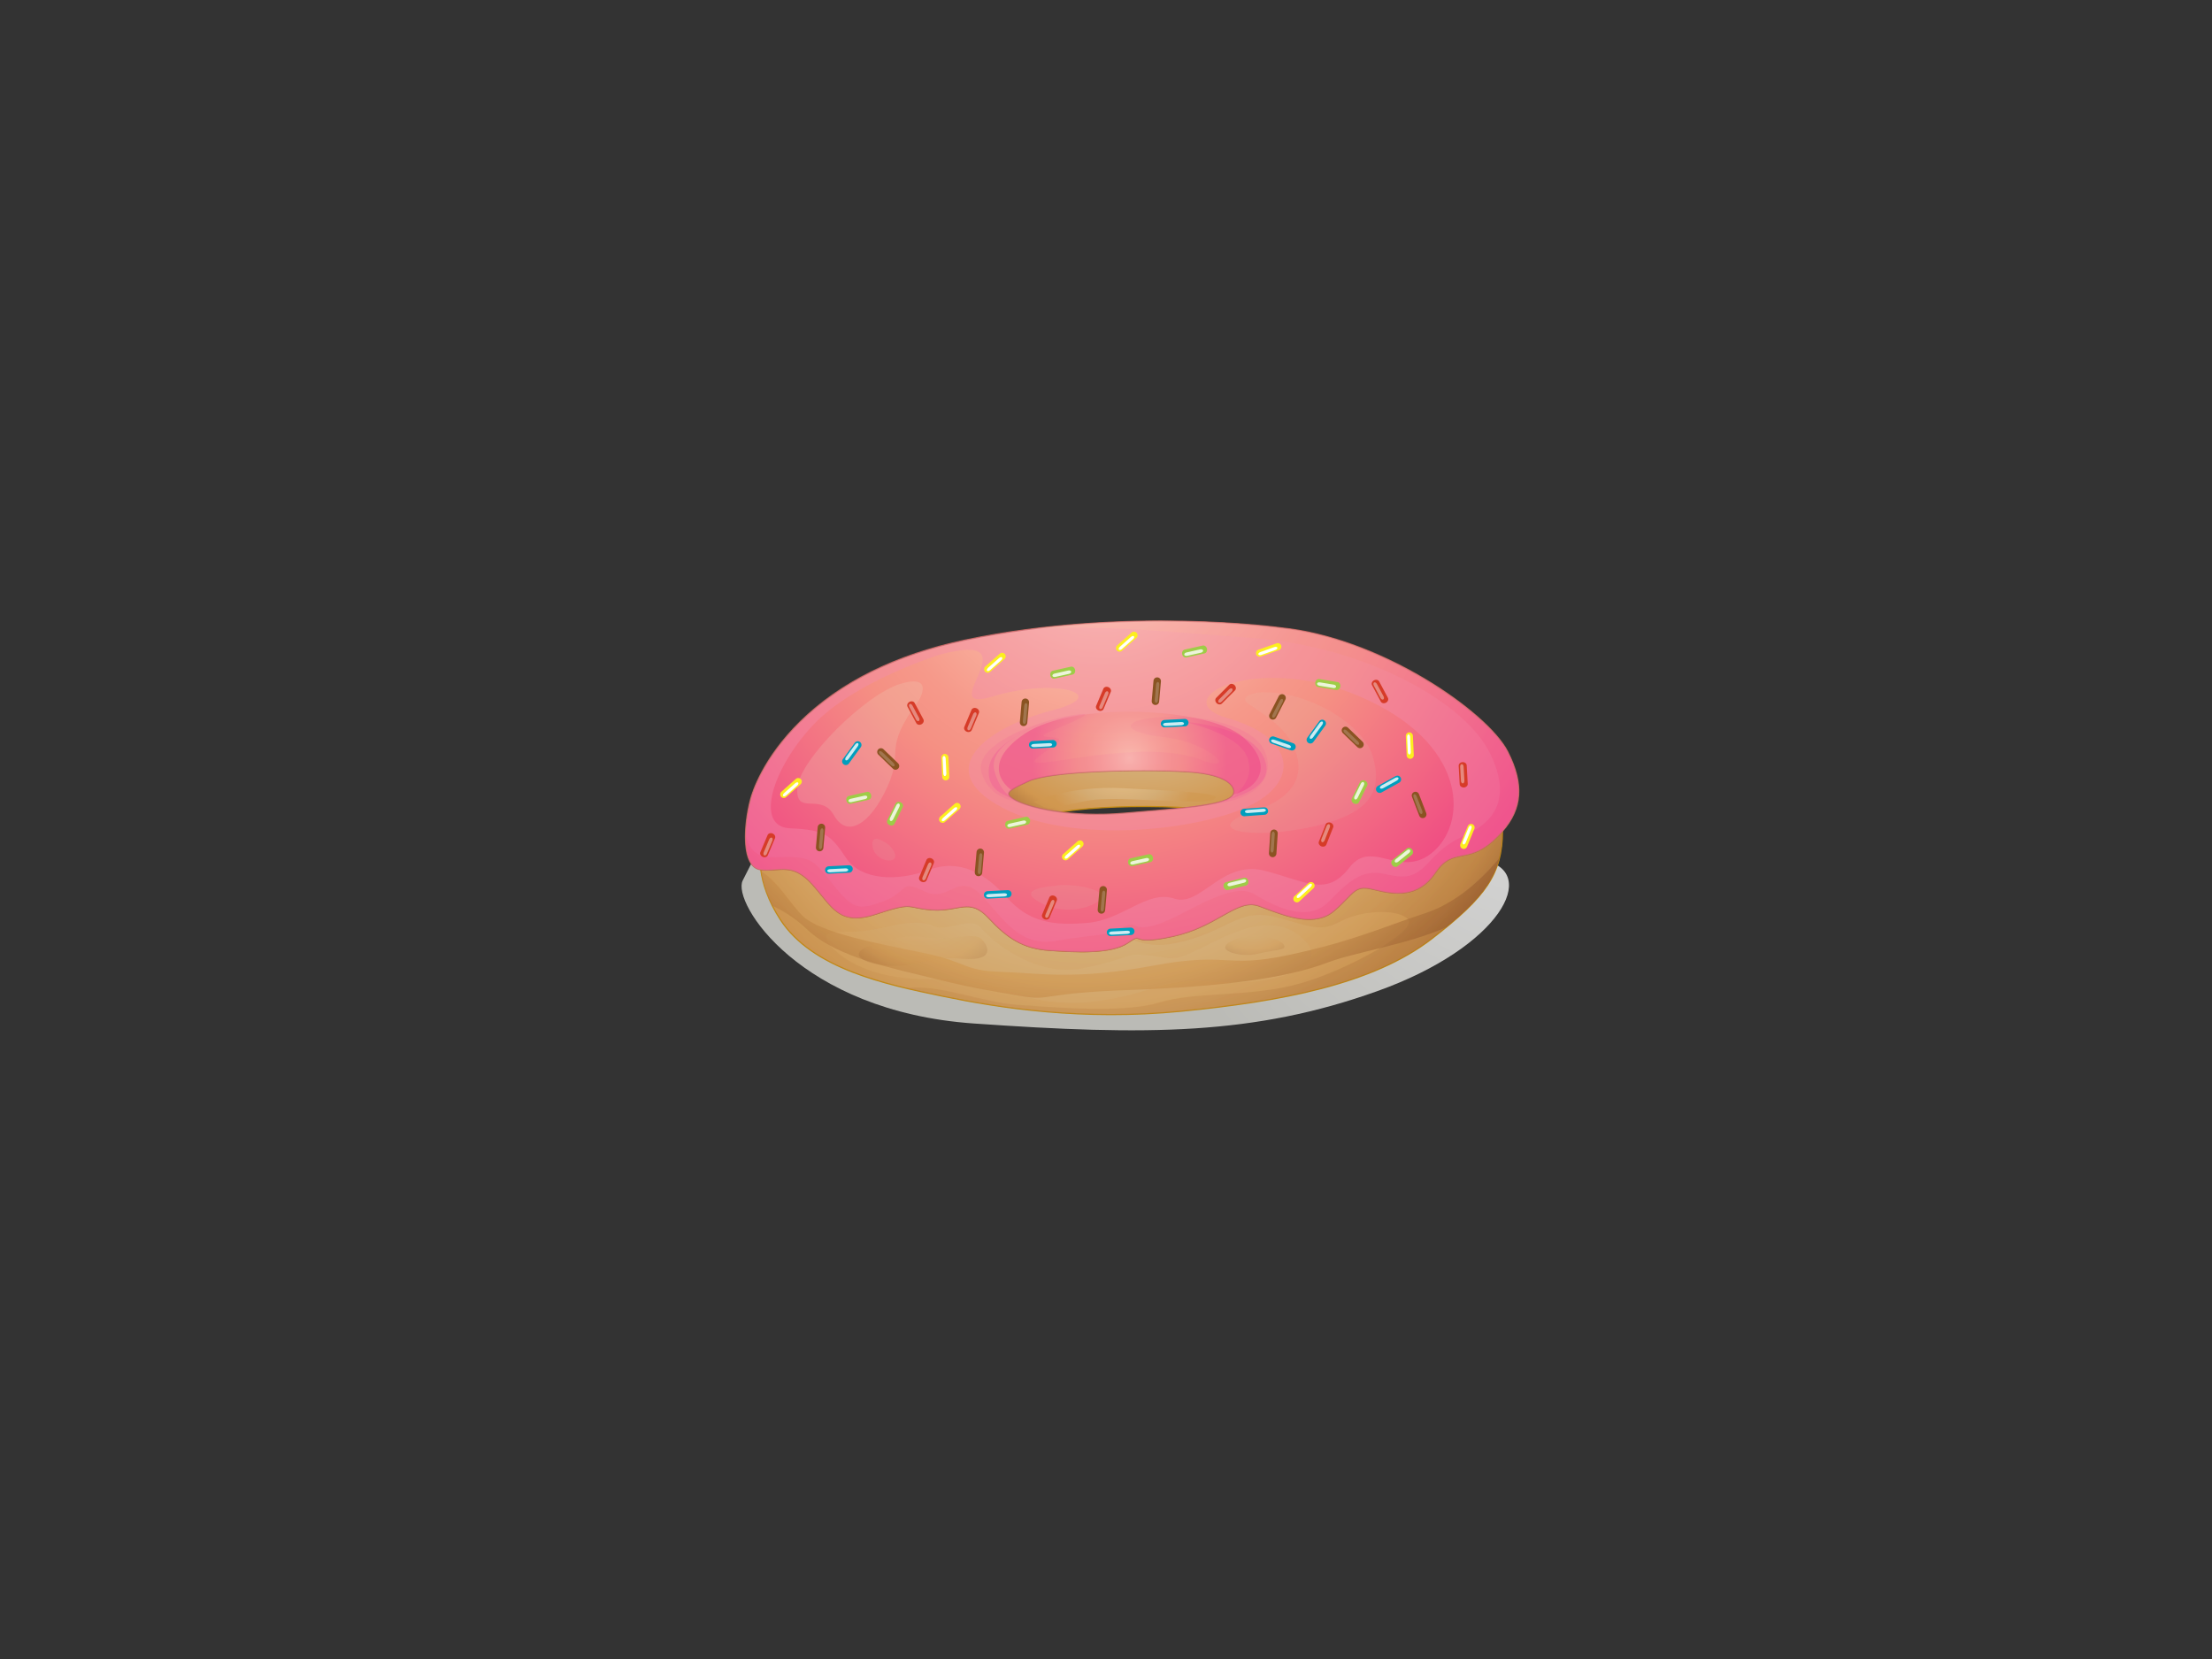 <?xml version="1.0" encoding="utf-8"?>
<!-- Generator: Adobe Illustrator 17.0.0, SVG Export Plug-In . SVG Version: 6.00 Build 0)  -->
<!DOCTYPE svg PUBLIC "-//W3C//DTD SVG 1.1//EN" "http://www.w3.org/Graphics/SVG/1.1/DTD/svg11.dtd">
<svg version="1.1" id="Layer_1" xmlns="http://www.w3.org/2000/svg" xmlns:xlink="http://www.w3.org/1999/xlink" x="0px" y="0px"
	 width="800px" height="600px" viewBox="0 0 800 600" enable-background="new 0 0 800 600" xml:space="preserve">
<rect x="0" y="0" width="800" height="600" fill="#333333" stroke="none"/>
<g>
	
		<radialGradient id="SVGID_1_" cx="558.664" cy="275.865" r="153.736" gradientTransform="matrix(0.999 -0.049 0.049 0.999 -11.604 23.211)" gradientUnits="userSpaceOnUse">
		<stop  offset="0.175" style="stop-color:#FFFFFF"/>
		<stop  offset="1" style="stop-color:#DDDDD7"/>
	</radialGradient>
	<path opacity="0.8" fill="url(#SVGID_1_)" d="M298.41,270.485c0,0-15.578,19.136-29.815,47.991
		c-3.923,7.95,20.7,47.272,83.566,51.681c62.868,4.407,101.373,4.254,146.003-11.717c44.63-15.97,58.827-43.103,38.504-47.286
		C516.347,306.973,368.304,354.924,298.41,270.485z"/>
	<g>
		<g>
			
				<radialGradient id="SVGID_2_" cx="400.986" cy="229.743" r="103.217" gradientTransform="matrix(0.999 0.051 -0.051 0.999 23.657 -23.619)" gradientUnits="userSpaceOnUse">
				<stop  offset="0.122" style="stop-color:#F3CF9D"/>
				<stop  offset="0.436" style="stop-color:#D6B481"/>
				<stop  offset="0.7" style="stop-color:#D1974F"/>
				<stop  offset="0.976" style="stop-color:#622612"/>
			</radialGradient>
			<path fill="url(#SVGID_2_)" stroke="#C28A13" stroke-width="0.431" stroke-miterlimit="10" d="M365.075,305.683
				c0,0-1.268-8.976,19.879-12.213c21.146-3.236,62.489-2.285,76.517,4.463c14.029,6.749,11.05-16.683-26.086-22.595
				c-37.135-5.91-70.786,0.14-77.058,10.456C352.054,296.11,355.427,308.929,365.075,305.683z"/>
			
				<radialGradient id="SVGID_3_" cx="396.667" cy="277.542" r="40.452" gradientTransform="matrix(0.999 0.051 -0.051 0.999 23.657 -23.619)" gradientUnits="userSpaceOnUse">
				<stop  offset="0.122" style="stop-color:#F3CF9D"/>
				<stop  offset="0.436" style="stop-color:#D6B481"/>
				<stop  offset="0.7" style="stop-color:#D1974F"/>
			</radialGradient>
			<path opacity="0.6" fill="url(#SVGID_3_)" d="M373.921,290.034c0,0,12.088-5.994,32.442-4.961
				c20.356,1.035,35.549,1.807,33.154,3.697c-2.395,1.891-10.68,0.895-19.582,0.73c-8.901-0.167-20.052-1.307-27.896,0.308
				c-7.843,1.611-11.341,2.583-12.775,2.511C377.831,292.246,373.921,290.034,373.921,290.034z"/>
		</g>
		<g>
			
				<radialGradient id="SVGID_4_" cx="405.137" cy="226.551" r="221.182" gradientTransform="matrix(0.994 -0.114 0.114 0.994 -31.605 59.997)" gradientUnits="userSpaceOnUse">
				<stop  offset="0.122" style="stop-color:#F3CF9D"/>
				<stop  offset="0.436" style="stop-color:#D6B481"/>
				<stop  offset="0.7" style="stop-color:#D1974F"/>
				<stop  offset="0.976" style="stop-color:#622612"/>
			</radialGradient>
			<path fill="url(#SVGID_4_)" stroke="#C28A13" stroke-width="0.431" stroke-miterlimit="10" d="M519.085,315.635
				c-6.296,9.386-15.145,7.797-22.282,6.014c-7.139-1.784-6.797,1.21-14.289,7.701c-7.492,6.49-18.92,1.297-27.063-1.674
				c-8.14-2.97-14.763,7.321-31.253,10.941c-16.489,3.619-10.182-1.871-16.207,2.286c-6.026,4.155-18.676,3.436-28.284,2.801
				c-9.607-0.636-15.23-4.327-22.147-11.77c-6.918-7.444-10.66-2.249-20.266-2.884c-9.607-0.635-6.43-3.166-20.204,1.443
				c-13.775,4.608-15.89-2.518-23.333-10.767c-7.377-8.174-12.1-4.316-18.619-5.195c0.673,4.988,2.594,11.172,7.089,18.071
				c11.564,17.746,37.924,23.401,58.638,27.679c20.715,4.275,50.717,8.936,86.433,5.431c35.714-3.505,69.107-9.635,90.61-26.251
				c19.665-15.196,25.378-23.486,25.487-38.852c-1.052,1.207-2.225,2.387-3.52,3.546
				C530.438,312.602,525.378,306.246,519.085,315.635z"/>
			<g opacity="0.6">
				
					<radialGradient id="SVGID_5_" cx="402.266" cy="186.935" r="221.182" gradientTransform="matrix(0.994 -0.114 0.114 0.994 -31.605 59.997)" gradientUnits="userSpaceOnUse">
					<stop  offset="0.122" style="stop-color:#F3CF9D"/>
					<stop  offset="0.436" style="stop-color:#D6B481"/>
					<stop  offset="0.7" style="stop-color:#D1974F"/>
					<stop  offset="0.976" style="stop-color:#622612"/>
				</radialGradient>
				<path fill="url(#SVGID_5_)" d="M542.317,310.28c-3.667,4.413-13.518,15.586-26.626,19.899
					c-16.149,5.313-26.278,10.227-49.69,15.216c-23.41,4.987-21.244-1.327-49.25,3.896c-28.007,5.225-40.727,2.635-54.644,2.202
					c-13.918-0.431-11.961-3.544-28.235-6.885c-16.273-3.338-37.526-7.266-43.726-13.49c-4.223-4.239-8.738-12.191-14.929-16.045
					c0.548,3.639,1.759,7.88,4.128,12.553c3.211,1.418,7.648,3.858,12.845,8.748c10.684,10.046,31.65,14.004,45.039,17.387
					c13.388,3.381,20.747,4.561,31.943,6.46c11.197,1.899,6.243-1.002,39.333-2.185c33.091-1.185,56.447-4.143,71.676-9.929
					c10.02-3.807,28.07-6.284,42.854-12.716C534.631,325.899,540.194,318.97,542.317,310.28z"/>
			</g>
			
				<radialGradient id="SVGID_6_" cx="399.9" cy="202.44" r="222.531" gradientTransform="matrix(0.999 -0.049 0.049 0.999 -11.604 23.211)" gradientUnits="userSpaceOnUse">
				<stop  offset="0.122" style="stop-color:#F3CF9D"/>
				<stop  offset="0.436" style="stop-color:#D6B481"/>
				<stop  offset="0.7" style="stop-color:#D1974F"/>
				<stop  offset="0.976" style="stop-color:#622612"/>
			</radialGradient>
			<path opacity="0.2" fill="url(#SVGID_6_)" d="M539.874,304.155c-9.436,8.446-14.496,2.091-20.789,11.479
				c-6.296,9.386-15.145,7.797-22.282,6.014c-7.139-1.784-6.797,1.21-14.289,7.701c-7.492,6.49-18.92,1.297-27.063-1.674
				c-8.14-2.97-14.763,7.321-31.253,10.941c-16.489,3.619-10.182-1.871-16.207,2.286c-6.026,4.155-18.676,3.436-28.284,2.801
				c-9.607-0.636-15.23-4.327-22.147-11.77c-6.918-7.444-10.66-2.249-20.266-2.884c-9.607-0.635-6.43-3.166-20.204,1.443
				c-13.775,4.608-15.89-2.518-23.333-10.767c-7.377-8.174-12.1-4.316-18.619-5.195c0.673,4.988,2.594,11.172,7.089,18.071
				c11.564,17.746,37.924,23.401,58.638,27.679c20.715,4.275,50.717,8.936,86.433,5.431c35.714-3.505,69.107-9.635,90.61-26.251
				c19.665-15.196,25.378-23.486,25.487-38.852C542.343,301.816,541.17,302.996,539.874,304.155z M457.503,354.456
				c-15.874,2.683-25.115-2.329-40.695,2.92c-15.58,5.248-31.266,7.042-44.686,3.376c-13.421-3.667-18.123-6.885-35.716-6.608
				c-17.592,0.278-29.783-5.263-35.732-11.806c-5.949-6.543,4.042-5.086,9.492-5.419c5.452-0.335,14.163-2.487,14.163-2.487
				s8.743-1.864,13.346,0.497c4.605,2.363,13.429-3.846,17.12,0.643c3.693,4.491,19.427,18.293,37.485,14.495
				c18.057-3.799,14.372-5.689,23.761-4.45c9.388,1.238,8.091,2.542,22.018-4.539c13.924-7.082,24.094-9.111,32.391-2.26
				C478.746,345.671,473.377,351.775,457.503,354.456z"/>
			<g>
				<path fill="none" d="M372.123,360.752c13.419,3.666,29.105,1.872,44.686-3.376c15.58-5.249,24.821-0.237,40.695-2.92
					c15.874-2.681,21.243-8.785,12.947-15.638c-8.296-6.852-18.466-4.822-32.391,2.26c-13.927,7.081-12.63,5.777-22.018,4.539
					c-9.388-1.238-5.704,0.651-23.761,4.45c-18.058,3.798-33.792-10.004-37.485-14.495c-3.691-4.488-12.515,1.721-17.12-0.643
					c-4.603-2.361-13.346-0.497-13.346-0.497s-8.711,2.152-14.163,2.487c-5.45,0.333-15.441-1.124-9.492,5.419
					c5.949,6.543,18.14,12.084,35.732,11.806C354,353.867,358.702,357.085,372.123,360.752z"/>
				
					<radialGradient id="SVGID_7_" cx="403.288" cy="171.546" r="240.922" gradientTransform="matrix(0.994 -0.114 0.114 0.994 -31.605 59.997)" gradientUnits="userSpaceOnUse">
					<stop  offset="0.122" style="stop-color:#F3CF9D"/>
					<stop  offset="0.436" style="stop-color:#D6B481"/>
					<stop  offset="0.7" style="stop-color:#D1974F"/>
					<stop  offset="0.976" style="stop-color:#622612"/>
				</radialGradient>
				<path opacity="0.3" fill="url(#SVGID_7_)" d="M539.874,304.155c-9.436,8.446-14.496,2.091-20.789,11.479
					c-6.296,9.386-15.145,7.797-22.282,6.014c-7.139-1.784-6.797,1.21-14.289,7.701c-7.492,6.49-18.92,1.297-27.063-1.674
					c-8.14-2.97-14.763,7.321-31.253,10.941c-14.665,3.218-11.303-0.762-14.619,1.241c3.991,1.708,9.196,2.591,15.768,1.228
					c18.629-3.863,22.499-12.973,36.205-9.34c13.705,3.634,15.932,5.402,23.558,1.352c7.626-4.051,21.162-4.443,24.218-0.458
					c3.057,3.985-20.803,17.692-38.697,22.916c-17.894,5.225-38.093,2.91-51.49,7.043c-13.397,4.131-40.572,1.46-51.924,0.735
					c-11.264-0.719-28.071-7.628-39.412-5.9c4.471,1.061,8.881,1.982,13.06,2.848c20.715,4.275,50.717,8.936,86.433,5.431
					c35.714-3.505,69.107-9.635,90.61-26.251c19.665-15.196,25.378-23.486,25.487-38.852
					C542.343,301.816,541.17,302.996,539.874,304.155z"/>
			</g>
			
				<radialGradient id="SVGID_8_" cx="333.206" cy="298.43" r="42.305" gradientTransform="matrix(0.994 -0.114 0.114 0.994 -31.605 59.997)" gradientUnits="userSpaceOnUse">
				<stop  offset="0.122" style="stop-color:#F3CF9D"/>
				<stop  offset="0.436" style="stop-color:#D6B481"/>
				<stop  offset="0.7" style="stop-color:#D1974F"/>
				<stop  offset="0.976" style="stop-color:#622612"/>
			</radialGradient>
			<path opacity="0.2" fill="url(#SVGID_8_)" d="M334.678,339.029c0,0-5.712-1.948-18.79,2.437
				c-13.077,4.386,1.011,8.841,10.993,7.7c9.981-1.142,9.151-3.358,21.105-2.413c11.953,0.945,9.589-4.564,6.982-7.155
				C352.361,337.007,344.92,340.169,334.678,339.029z"/>
			
				<radialGradient id="SVGID_9_" cx="451.333" cy="319.382" r="24.683" gradientTransform="matrix(0.994 -0.114 0.114 0.994 -31.605 59.997)" gradientUnits="userSpaceOnUse">
				<stop  offset="0.122" style="stop-color:#F3CF9D"/>
				<stop  offset="0.436" style="stop-color:#D6B481"/>
				<stop  offset="0.7" style="stop-color:#D1974F"/>
				<stop  offset="0.976" style="stop-color:#622612"/>
			</radialGradient>
			<path opacity="0.2" fill="url(#SVGID_9_)" d="M463.451,340.775c0,0-7.75-4.605-16.869-0.961
				c-9.118,3.642,1.924,6.713,8.385,5.108C461.429,343.316,466.979,343.838,463.451,340.775z"/>
		</g>
		<g>
			
				<radialGradient id="SVGID_10_" cx="402.108" cy="183.338" r="195.542" gradientTransform="matrix(0.999 -0.049 0.049 0.999 -11.604 23.211)" gradientUnits="userSpaceOnUse">
				<stop  offset="0" style="stop-color:#FFF0D1"/>
				<stop  offset="0.092" style="stop-color:#FDDABF"/>
				<stop  offset="0.284" style="stop-color:#F9B29F"/>
				<stop  offset="0.436" style="stop-color:#F6998A"/>
				<stop  offset="0.529" style="stop-color:#F59083"/>
				<stop  offset="1" style="stop-color:#EE3683"/>
			</radialGradient>
			<path fill="url(#SVGID_10_)" d="M545.288,271.898c-7.274-14.335-45.876-41.127-81.835-44.816c0,0-55.945-7.905-114.344,4.405
				c-58.4,12.311-74.915,47.282-77.641,57.563c-2.725,10.278-3.124,24.483,3.488,25.46c0.061,0.009,0.12,0.015,0.181,0.022
				c6.519,0.879,11.242-2.979,18.619,5.195c7.443,8.25,9.558,15.376,23.333,10.767c13.775-4.609,10.597-2.078,20.204-1.443
				c9.607,0.635,13.348-4.561,20.266,2.884c6.917,7.442,12.54,11.134,22.147,11.77c9.608,0.635,22.258,1.354,28.284-2.801
				c6.025-4.157-0.282,1.333,16.207-2.286c16.489-3.62,23.113-13.911,31.253-10.941c8.143,2.971,19.57,8.164,27.063,1.674
				c7.492-6.491,7.15-9.485,14.289-7.701c7.138,1.783,15.986,3.372,22.282-6.014c6.293-9.389,11.353-3.033,20.789-11.479
				c1.296-1.159,2.469-2.339,3.52-3.546C549.999,293.017,551.563,284.269,545.288,271.898z M349.109,231.487
				c-58.4,12.311-74.915,47.282-77.641,57.563c-2.725,10.278-3.124,24.483,3.488,25.46L349.109,231.487z M446.255,286.4
				c-0.016,4.913-18.399,5.86-39.285,7.67c-20.884,1.81-35.511-2.296-39.83-4.692c-4.319-2.396-2.705-3.447,4.987-6.926
				c7.691-3.48,39.071-4.467,57.112-3.352C447.281,280.216,446.255,286.4,446.255,286.4z"/>
			<path fill="#C1675F" d="M395.002,344.327c-5.259,0.256-10.858-0.114-15.309-0.408c-10.059-0.665-15.791-4.845-22.292-11.838
				c-4.469-4.809-7.588-4.249-11.897-3.476c-2.301,0.412-4.908,0.88-8.224,0.66c-2.89-0.191-4.625-0.552-6.017-0.842
				c-3.191-0.663-4.51-0.935-14.106,2.273c-11.535,3.859-15.129-0.576-20.102-6.715c-1.07-1.324-2.178-2.69-3.46-4.112
				c-5.205-5.767-9.092-5.463-13.205-5.139c-1.673,0.131-3.403,0.268-5.283,0.014l-0.183-0.024
				c-0.017-0.002-0.035-0.005-0.051-0.007c-1.383-0.218-2.532-1.007-3.412-2.343c-1.252-1.901-1.872-4.75-2.03-7.989
				c-0.238-4.871,0.566-10.63,1.828-15.387c0.625-2.356,4.427-14.779,18-28.118c14.606-14.355,34.728-24.314,59.805-29.601
				c57.77-12.176,113.859-4.486,114.419-4.408c16.155,1.657,34.54,8.208,51.756,18.444c14.615,8.69,26.485,19.088,30.241,26.489l0,0
				c5.925,11.681,5.333,20.608-1.925,28.949c-1.044,1.199-2.233,2.398-3.537,3.565c-4.514,4.039-8.045,4.73-11.161,5.336
				c-3.397,0.663-6.331,1.234-9.596,6.103c-6.215,9.27-14.879,8.011-22.511,6.104c-5.106-1.277-6.288-0.058-9.45,3.2
				c-1.172,1.207-2.629,2.708-4.646,4.454c-6.924,6.002-16.973,2.228-25.046-0.804c-0.765-0.287-1.511-0.567-2.23-0.83
				c-4.27-1.557-8.076,0.592-13.347,3.566c-4.498,2.538-10.099,5.697-17.786,7.384c-9.149,2.009-11.32,1.234-12.489,0.815
				c-0.851-0.303-1.027-0.366-3.643,1.439C405.018,343.216,400.175,344.075,395.002,344.327L395.002,344.327z M349.144,327.669
				c2.771-0.135,5.323,0.622,8.574,4.119c6.58,7.079,12.036,11.041,22.003,11.701c8.775,0.579,22.03,1.457,28.148-2.763
				c2.703-1.863,3.013-1.851,4.032-1.489c1.126,0.401,3.227,1.15,12.251-0.83c7.625-1.674,13.193-4.814,17.668-7.339
				c5.169-2.915,9.251-5.221,13.707-3.595c0.72,0.263,1.467,0.544,2.234,0.832c7.966,2.99,17.879,6.713,24.612,0.881
				c2.002-1.734,3.453-3.229,4.619-4.429c3.195-3.294,4.521-4.652,9.862-3.319c7.49,1.874,15.989,3.114,22.051-5.925
				c3.362-5.016,6.378-5.603,9.87-6.284c3.06-0.597,6.53-1.273,10.956-5.234c1.29-1.155,2.468-2.341,3.5-3.527
				c7.124-8.19,7.7-16.971,1.865-28.473l0,0c-6.83-13.458-45.102-40.948-81.665-44.7c-0.568-0.079-56.586-7.759-114.277,4.402
				c-24.997,5.269-45.046,15.189-59.592,29.486c-13.494,13.26-17.266,25.585-17.886,27.92c-1.253,4.728-2.056,10.443-1.823,15.256
				c0.153,3.161,0.754,5.932,1.968,7.774c0.82,1.245,1.885,1.972,3.166,2.162l0.107,0.013c1.905,0.256,3.611,0.123,5.263-0.006
				c4.224-0.33,8.212-0.645,13.558,5.279c1.29,1.43,2.401,2.802,3.476,4.128c5.044,6.23,8.378,10.347,19.63,6.579
				c9.709-3.247,11.062-2.967,14.33-2.287c1.38,0.288,3.098,0.645,5.956,0.834c3.268,0.217,5.844-0.247,8.12-0.654
				C346.752,327.943,347.968,327.727,349.144,327.669L349.144,327.669z M402.301,294.603c-19.6,0.956-31.974-3.211-35.265-5.037
				c-1.779-0.987-2.494-1.708-2.461-2.489c0.055-1.328,2.431-2.545,7.465-4.822c7.792-3.525,39.584-4.46,57.213-3.371
				c10.687,0.662,14.767,3.107,16.306,5.043c1.02,1.278,0.932,2.328,0.912,2.487c-0.047,4.577-14.559,5.786-32.925,7.316
				c-2.146,0.179-4.336,0.361-6.557,0.554C405.384,294.423,403.82,294.529,402.301,294.603L402.301,294.603z M396.796,279.272
				c-10.996,0.536-20.739,1.638-24.58,3.376c-4.327,1.958-7.167,3.324-7.211,4.447c-0.024,0.577,0.668,1.223,2.239,2.094
				c4.886,2.711,19.99,6.379,39.708,4.667c2.22-0.193,4.412-0.375,6.557-0.554c17.449-1.454,32.518-2.709,32.531-6.901l0.001-0.034
				c0.002-0.009,0.139-0.982-0.837-2.194c-1.497-1.858-5.484-4.207-15.978-4.857C420.373,278.767,407.941,278.729,396.796,279.272
				L396.796,279.272z"/>
		</g>
		<path opacity="0.4" fill="#F38CAC" d="M545.288,271.898c-7.274-14.335-45.876-41.127-81.835-44.816
			c0,0-55.945-7.905-114.344,4.405c-58.4,12.311-74.915,47.282-77.641,57.563c-2.725,10.278-3.124,24.483,3.488,25.46
			c0.061,0.009,0.12,0.015,0.181,0.022c6.519,0.879,11.242-2.979,18.619,5.195c7.443,8.25,9.558,15.376,23.333,10.767
			c13.775-4.609,10.597-2.078,20.204-1.443c9.607,0.635,13.348-4.561,20.266,2.884c6.917,7.442,12.54,11.134,22.147,11.77
			c9.608,0.635,22.258,1.354,28.284-2.801c6.025-4.157-0.282,1.333,16.207-2.286c16.489-3.62,23.113-13.911,31.253-10.941
			c8.143,2.971,19.57,8.164,27.063,1.674c7.492-6.491,7.15-9.485,14.289-7.701c7.138,1.783,15.986,3.372,22.282-6.014
			c6.293-9.389,11.353-3.033,20.789-11.479c1.296-1.159,2.469-2.339,3.52-3.546C549.999,293.017,551.563,284.269,545.288,271.898z
			 M518.883,307.566c-12.009,11.198-22.488-4.652-30.793,6.121c-8.302,10.773-15.293,5.216-30.776,1.208
			c-15.484-4.01-23.035,13.323-32.652,10.089c-9.615-3.234-18.488,7.604-31.07,8.753c-12.581,1.149-21.398-0.154-29.352-9.067
			c-7.953-8.914-17.226-14.211-28.309-10.055c-11.082,4.158-24.396,3.945-29.969-4.373c-5.575-8.319-7.514-10.121-20.29-10.683
			c-12.777-0.562-6.505-21.504,8.439-37.371c14.944-15.865,45.916-25.473,45.916-25.473c34.777-9.178-3.542,22.074,19.069,15.154
			c22.611-6.919,43.839-0.678,21.382,5.067c-22.458,5.745-44.41,20.969-18.242,35.023c26.165,14.056,73.442,8.072,90.88-1.145
			c17.44-9.216,14.251-24.455-9.039-31.037c-23.289-6.583,9.94-24.25,47.938-7.793C530.014,268.444,530.894,296.369,518.883,307.566
			z M429.24,279.1c18.041,1.116,17.015,7.3,17.015,7.3c-0.016,4.913-18.399,5.86-39.285,7.67c-20.884,1.81-35.511-2.296-39.83-4.692
			c-4.319-2.396-2.705-3.447,4.987-6.926C379.819,278.972,411.199,277.985,429.24,279.1z"/>
		<path opacity="0.2" fill="#EBDDC3" d="M332.376,253.193c0,0,5.834-9.625-6.739-5.877c-12.573,3.75-36.716,27.601-37.286,37.779
			c-0.57,10.179,8.531,1.336,13.25,9.754c4.717,8.418,13.103,3.415,19.336-10.3C327.17,270.833,318.778,271.669,332.376,253.193z"/>
		<path opacity="0.1" fill="#DAD7C2" d="M455.429,250.392c0,0-8.238,1.23-3.855,4.195c7.486,5.066,15.694,10.047,17.692,19.661
			c2.16,10.401-6.342,15.884-15.033,18.752c-21.439,7.074-2.217,10.944,20.052,6.086c22.272-4.858,25.603-13.618,22.238-25.369
			C493.157,261.968,472.956,249.544,455.429,250.392z"/>
		<path opacity="0.1" fill="#DAD7C2" d="M381.093,320.432c0,0-14.643,0.808-4.799,6.038c9.844,5.23,20.069,1.173,22.058-1.655
			C400.339,321.987,388.157,319.046,381.093,320.432z"/>
		<g>
			<path fill="none" d="M372.128,282.452c-7.692,3.479-9.307,4.53-4.987,6.926c4.319,2.396,18.945,6.501,39.83,4.692
				c20.886-1.81,39.269-2.757,39.285-7.67c0,0,1.026-6.184-17.015-7.3C411.199,277.985,379.819,278.972,372.128,282.452z"/>
			<path fill="none" d="M285.672,299.56c12.776,0.562,14.715,2.363,20.29,10.683c5.573,8.318,18.887,8.531,29.969,4.373
				c11.083-4.156,20.356,1.141,28.309,10.055c7.954,8.913,16.771,10.217,29.352,9.067c12.582-1.148,21.455-11.987,31.07-8.753
				c9.617,3.234,17.168-14.099,32.652-10.089c15.483,4.008,22.474,9.565,30.776-1.208c8.305-10.773,18.784,5.077,30.793-6.121
				c12.012-11.197,11.131-39.123-26.868-55.581c-37.997-16.457-71.227,1.21-47.938,7.793c23.29,6.582,26.479,21.82,9.039,31.037
				c-17.438,9.216-64.715,15.201-90.88,1.145c-26.167-14.054-4.216-29.278,18.242-35.023c22.457-5.745,1.228-11.986-21.382-5.067
				c-22.611,6.92,15.708-24.332-19.069-15.154c0,0-30.971,9.607-45.916,25.473C279.167,278.056,272.895,298.998,285.672,299.56z"/>
			
				<radialGradient id="SVGID_11_" cx="403.988" cy="167.132" r="208.686" gradientTransform="matrix(0.994 -0.114 0.114 0.994 -31.605 59.997)" gradientUnits="userSpaceOnUse">
				<stop  offset="0" style="stop-color:#FFF0D1"/>
				<stop  offset="0.092" style="stop-color:#FDDABF"/>
				<stop  offset="0.284" style="stop-color:#F9B29F"/>
				<stop  offset="0.436" style="stop-color:#F6998A"/>
				<stop  offset="0.529" style="stop-color:#F59083"/>
				<stop  offset="1" style="stop-color:#EE3683"/>
			</radialGradient>
			<path opacity="0.4" fill="url(#SVGID_11_)" d="M545.288,271.898c-7.274-14.335-45.876-41.127-81.835-44.816
				c0,0-41.798-5.904-90.847,0.444c26.78-1.698,52.249,1.186,80.287,3.219c40.206,2.915,76.566,22.739,85.946,41.602
				c9.379,18.864-1.628,26.19-7.928,29.221c-6.299,3.031-8.735,4.465-14.137,10.284c-5.402,5.818-8.571,5.893-16.282,4.175
				c-7.709-1.719-12.703,2.607-19.939,10.08c-7.235,7.473-18.506,2.404-26.89-2.705c-8.386-5.107-25.115,7.784-35.153,10.954
				c-10.038,3.17-6.315-2.167-12.58,1.149c-6.266,3.317-9.853,2.281-23.729,4.735c-13.876,2.454-19.459-8.466-27.633-16.776
				c-8.173-8.313-11.465,3.334-20.354-1.14c-8.89-4.475-5.736,0.368-14.887,3.725c-9.15,3.357-10.961,2.698-18.375-6.566
				c-7.417-9.264-7.482-9.836-21.301-9.412c-7.205,0.222-9.476-4.517-10.004-9.105c-0.268,6.926,1.096,12.921,5.31,13.544
				c0.061,0.009,0.12,0.015,0.181,0.022c6.519,0.879,11.242-2.979,18.619,5.195c7.443,8.25,9.558,15.376,23.333,10.767
				c13.775-4.609,10.597-2.078,20.204-1.443c9.607,0.635,13.348-4.561,20.266,2.884c6.917,7.442,12.54,11.134,22.147,11.77
				c9.608,0.635,22.258,1.354,28.284-2.801c6.025-4.157-0.282,1.333,16.207-2.286c16.489-3.62,23.113-13.911,31.253-10.941
				c8.143,2.971,19.57,8.164,27.063,1.674c7.492-6.491,7.15-9.485,14.289-7.701c7.138,1.783,15.986,3.372,22.282-6.014
				c6.293-9.389,11.353-3.033,20.789-11.479c1.296-1.159,2.469-2.339,3.52-3.546C549.999,293.017,551.563,284.269,545.288,271.898z"
				/>
		</g>
		<g opacity="0.4">
			<path opacity="0.4" fill="#F05C96" d="M387.046,258.787c-10.773,1.81-35.536,10.13-31.982,20.993
				c2.586,7.903,9.679,9.782,13.355,10.22c-0.492-0.215-0.923-0.424-1.278-0.622c-0.329-0.183-0.625-0.357-0.884-0.525
				c-3.153-2.045-1.236-3.186,5.872-6.4c7.691-3.48,39.071-4.467,57.112-3.352c18.041,1.116,17.015,7.3,17.015,7.3
				c-0.006,2.171-3.607,3.568-9.424,4.607c17.686-1.305,24.379-9.728,20.791-18.909c-3.676-9.402-21.791-13.688-37.291-12.783
				c-15.498,0.905-15.26,5.501,1.135,7.382c16.395,1.883,27.273,13.639,12.166,7.855c-15.108-5.786-42.545-0.626-53.064,0.866
				c-10.521,1.492-6.437-0.708,0.773-5.867c7.212-5.159-11.098-1.043-0.619-5.419C391.202,259.756,397.817,256.977,387.046,258.787z
				"/>
		</g>
		<path opacity="0.4" fill="#F05C96" d="M367.141,289.378c-3.397-1.923-10.353-3.055-9.491-11.627
			c1.013-10.085,21.675-16.997,21.675-16.997s-22.312,7.188-19.749,17.751C361.625,286.939,367.141,289.378,367.141,289.378z"/>
		<path opacity="0.4" fill="#F05C96" d="M421.042,293.328c11.058-1.842,40.279-4.028,36.718-17.489
			c-3.563-13.462-29.72-14.805-29.72-14.805s19.484,3.947,22.972,12.65c3.962,9.893-7.283,15.893-7.283,15.893L421.042,293.328z"/>
		<g>
			<path fill="none" d="M367.141,289.378c4.319,2.396,18.945,6.501,39.83,4.692c19.267-1.668,36.393-2.607,38.945-6.599
				c-2.57,0.758-5.717,1.276-9.479,1.496l-50.539-2.311l-19.869-1.113C364.06,286.911,364.443,287.881,367.141,289.378z"/>
			<path fill="none" d="M492.015,251.986c-37.997-16.457-71.227,1.21-47.938,7.793c23.29,6.582,26.479,21.82,9.039,31.037
				c-17.438,9.216-64.715,15.201-90.88,1.145c-26.167-14.054-4.216-29.278,18.242-35.023c22.457-5.745,1.228-11.986-21.382-5.067
				c-22.611,6.92,15.708-24.332-19.069-15.154c0,0-30.971,9.607-45.916,25.473c-14.944,15.867-21.216,36.809-8.439,37.371
				c12.776,0.562,14.715,2.363,20.29,10.683c5.573,8.318,18.887,8.531,29.969,4.373c11.083-4.156,20.356,1.141,28.309,10.055
				c7.954,8.913,16.771,10.217,29.352,9.067c12.582-1.148,21.455-11.987,31.07-8.753c9.617,3.234,17.168-14.099,32.652-10.089
				c15.483,4.008,22.474,9.565,30.776-1.208c8.305-10.773,18.784,5.077,30.793-6.121
				C530.894,296.369,530.014,268.444,492.015,251.986z"/>
			
				<radialGradient id="SVGID_12_" cx="412.633" cy="262.773" r="35.534" gradientTransform="matrix(0.994 -0.114 0.114 0.994 -31.605 59.997)" gradientUnits="userSpaceOnUse">
				<stop  offset="0" style="stop-color:#FFF0D1"/>
				<stop  offset="0.092" style="stop-color:#FDDABF"/>
				<stop  offset="0.284" style="stop-color:#F9B29F"/>
				<stop  offset="0.436" style="stop-color:#F6998A"/>
				<stop  offset="0.529" style="stop-color:#F59083"/>
				<stop  offset="1" style="stop-color:#EE3683"/>
			</radialGradient>
			<path opacity="0.4" fill="url(#SVGID_12_)" d="M429.24,279.1c18.041,1.116,17.015,7.3,17.015,7.3
				c-0.001,0.382-0.125,0.734-0.339,1.071c11.539-3.41,13.621-12.094,3.636-20.878c-12.207-10.739-61.096-13.167-78.812-1.318
				c-17.713,11.849-5.197,20.241-5.197,20.241l0.485,0.028c1.182-0.822,3.211-1.785,6.1-3.091
				C379.819,278.972,411.199,277.985,429.24,279.1z"/>
		</g>
		<path opacity="0.1" fill="#DAD7C2" d="M321.624,305.706c0,0-7.151-5.684-5.989,0.684
			C316.796,312.759,328.542,313.15,321.624,305.706z"/>
		<g>
			<g>
				<path fill="#009EBD" d="M474.991,268.349c-0.439,0.603-1.28,0.736-1.884,0.297l0,0c-0.604-0.438-0.735-1.281-0.297-1.885
					l4.309-5.92c0.438-0.603,1.281-0.735,1.883-0.296l0,0c0.603,0.438,0.737,1.28,0.298,1.884L474.991,268.349z"/>
				<path opacity="0.8" fill="#FFFFFF" d="M474.907,266.664c-0.333,0.458-0.813,0.676-1.07,0.488l0,0
					c-0.257-0.188-0.198-0.71,0.137-1.168l3.271-4.498c0.333-0.458,0.811-0.676,1.071-0.488l0,0c0.258,0.188,0.195,0.71-0.136,1.168
					L474.907,266.664z"/>
			</g>
			<g>
				<path fill="#8A5322" d="M492.797,268.273c0.536,0.518,0.551,1.373,0.033,1.907l0,0c-0.519,0.537-1.371,0.552-1.908,0.035
					l-5.269-5.085c-0.534-0.518-0.552-1.371-0.031-1.908l0,0c0.516-0.535,1.369-0.551,1.906-0.034L492.797,268.273z"/>
				<path opacity="0.2" fill="#FFFFFF" d="M491.116,268.124c0.407,0.394,0.558,0.898,0.334,1.128l0,0
					c-0.221,0.229-0.73,0.098-1.138-0.295l-4.002-3.863c-0.408-0.394-0.558-0.898-0.336-1.127l0,0
					c0.221-0.23,0.732-0.098,1.139,0.296L491.116,268.124z"/>
			</g>
			<g>
				<path fill="#FCEE1F" d="M511.316,273.09c0.035,0.711-0.515,1.316-1.227,1.349l0,0c-0.713,0.033-1.315-0.517-1.349-1.23
					l-0.324-6.995c-0.033-0.711,0.517-1.315,1.229-1.348l0,0c0.712-0.033,1.315,0.517,1.348,1.229L511.316,273.09z"/>
				<path fill="#FFFFFF" d="M510.248,271.881c0.025,0.542-0.203,0.991-0.508,1.005l0,0c-0.304,0.013-0.571-0.413-0.599-0.953
					l-0.245-5.314c-0.024-0.542,0.201-0.991,0.507-1.005l0,0c0.306-0.015,0.572,0.412,0.599,0.954L510.248,271.881z"/>
			</g>
			<g>
				<path fill="#D63B28" d="M501.949,252.363c0.32,0.603,0.011,1.397-0.7,1.777l0,0c-0.709,0.38-1.543,0.199-1.865-0.402
					l-3.168-5.914c-0.32-0.604-0.01-1.397,0.699-1.778l0,0c0.709-0.381,1.544-0.199,1.866,0.404L501.949,252.363z"/>
				<path opacity="0.4" fill="#FFFFFF" d="M500.373,251.842c0.244,0.456,0.197,0.958-0.103,1.123l0,0
					c-0.306,0.161-0.752-0.078-0.997-0.535l-2.404-4.492c-0.246-0.458-0.198-0.961,0.105-1.124l0,0
					c0.305-0.163,0.747,0.078,0.992,0.533L500.373,251.842z"/>
			</g>
			<g>
				<path fill="#9ECC47" d="M491.502,290.129c-0.302,0.612-1.129,0.821-1.851,0.464l0,0c-0.721-0.355-1.059-1.141-0.757-1.753
					l2.971-6.014c0.304-0.613,1.132-0.822,1.853-0.465l0,0c0.722,0.356,1.06,1.141,0.756,1.754L491.502,290.129z"/>
				<path opacity="0.8" fill="#FFFFFF" d="M491.013,288.544c-0.23,0.464-0.666,0.718-0.975,0.567l0,0
					c-0.311-0.153-0.374-0.654-0.146-1.12l2.26-4.568c0.228-0.466,0.665-0.718,0.974-0.566l0,0c0.309,0.152,0.372,0.652,0.143,1.118
					L491.013,288.544z"/>
			</g>
		</g>
		<g>
			<g>
				<path fill="#009EBD" d="M307.005,276.143c-0.439,0.603-1.282,0.735-1.884,0.296l0,0c-0.603-0.438-0.736-1.28-0.298-1.885
					l4.309-5.92c0.439-0.603,1.282-0.736,1.884-0.297l0,0c0.602,0.438,0.736,1.281,0.297,1.884L307.005,276.143z"/>
				<path opacity="0.8" fill="#FFFFFF" d="M306.921,274.458c-0.333,0.457-0.813,0.676-1.07,0.488l0,0
					c-0.258-0.188-0.198-0.711,0.135-1.169l3.272-4.498c0.333-0.458,0.813-0.676,1.071-0.489l0,0
					c0.259,0.188,0.197,0.711-0.136,1.168L306.921,274.458z"/>
			</g>
			<g>
				<path fill="#8A5322" d="M324.811,276.067c0.535,0.518,0.55,1.372,0.033,1.908l0,0c-0.518,0.537-1.371,0.552-1.909,0.034
					l-5.268-5.086c-0.535-0.517-0.551-1.371-0.032-1.907l0,0c0.516-0.537,1.37-0.553,1.907-0.035L324.811,276.067z"/>
				<path opacity="0.2" fill="#FFFFFF" d="M323.129,275.918c0.408,0.393,0.558,0.898,0.335,1.127l0,0
					c-0.221,0.23-0.731,0.098-1.138-0.295l-4.003-3.862c-0.408-0.394-0.558-0.898-0.335-1.128l0,0
					c0.222-0.229,0.73-0.097,1.139,0.297L323.129,275.918z"/>
			</g>
			<g>
				<path fill="#FCEE1F" d="M343.332,280.883c0.033,0.711-0.517,1.315-1.23,1.349l0,0c-0.711,0.032-1.315-0.517-1.347-1.229
					l-0.325-6.997c-0.033-0.71,0.516-1.314,1.229-1.347l0,0c0.713-0.032,1.315,0.517,1.35,1.229L343.332,280.883z"/>
				<path fill="#FFFFFF" d="M342.261,279.674c0.025,0.543-0.201,0.991-0.505,1.006l0,0c-0.306,0.013-0.574-0.413-0.6-0.954
					l-0.245-5.314c-0.026-0.541,0.201-0.991,0.505-1.006l0,0c0.307-0.014,0.573,0.412,0.599,0.956L342.261,279.674z"/>
			</g>
			<g>
				<path fill="#D63B28" d="M333.962,260.156c0.321,0.604,0.011,1.397-0.698,1.778l0,0c-0.709,0.379-1.544,0.198-1.868-0.403
					l-3.166-5.914c-0.323-0.603-0.01-1.398,0.699-1.778l0,0c0.709-0.381,1.542-0.199,1.865,0.403L333.962,260.156z"/>
				<path opacity="0.4" fill="#FFFFFF" d="M332.386,259.635c0.247,0.458,0.199,0.959-0.104,1.125l0,0
					c-0.304,0.162-0.75-0.078-0.994-0.534l-2.406-4.493c-0.246-0.458-0.199-0.96,0.106-1.123l0,0
					c0.304-0.163,0.747,0.076,0.992,0.533L332.386,259.635z"/>
			</g>
			<g>
				<path fill="#9ECC47" d="M323.517,297.923c-0.304,0.611-1.13,0.821-1.852,0.464l0,0c-0.721-0.355-1.059-1.14-0.757-1.753
					l2.972-6.014c0.303-0.613,1.131-0.821,1.853-0.464l0,0c0.721,0.355,1.058,1.14,0.755,1.752L323.517,297.923z"/>
				<path opacity="0.8" fill="#FFFFFF" d="M323.026,296.338c-0.23,0.464-0.665,0.717-0.975,0.567l0,0
					c-0.31-0.153-0.374-0.654-0.144-1.12l2.258-4.57c0.229-0.464,0.665-0.717,0.974-0.565l0,0c0.309,0.153,0.373,0.652,0.143,1.118
					L323.026,296.338z"/>
			</g>
		</g>
		<g>
			<g>
				<path fill="#009EBD" d="M450.073,295.208c-0.744,0.052-1.389-0.505-1.442-1.249l0,0c-0.055-0.743,0.504-1.388,1.247-1.444
					l7.304-0.532c0.742-0.055,1.387,0.504,1.441,1.249l0,0c0.055,0.742-0.503,1.387-1.246,1.443L450.073,295.208z"/>
				<path opacity="0.8" fill="#FFFFFF" d="M451.307,294.054c-0.566,0.042-1.042-0.183-1.064-0.502l0,0
					c-0.022-0.318,0.414-0.609,0.979-0.65l5.549-0.407c0.564-0.04,1.041,0.185,1.064,0.503l0,0c0.024,0.318-0.415,0.609-0.98,0.651
					L451.307,294.054z"/>
			</g>
			<g>
				<path fill="#8A5322" d="M461.627,308.755c-0.05,0.744-0.692,1.306-1.434,1.257l0,0c-0.744-0.049-1.307-0.69-1.259-1.435
					l0.482-7.307c0.05-0.744,0.69-1.307,1.436-1.257l0,0c0.742,0.048,1.305,0.69,1.257,1.434L461.627,308.755z"/>
				<path opacity="0.2" fill="#FFFFFF" d="M460.655,307.374c-0.036,0.566-0.325,1.006-0.644,0.985l0,0
					c-0.318-0.021-0.546-0.496-0.51-1.061l0.366-5.551c0.039-0.565,0.327-1.005,0.645-0.986l0,0
					c0.319,0.022,0.545,0.497,0.509,1.061L460.655,307.374z"/>
			</g>
			<g>
				<path fill="#FCEE1F" d="M469.908,326.007c-0.522,0.485-1.339,0.456-1.823-0.067l0,0c-0.484-0.522-0.454-1.338,0.068-1.823
					l5.133-4.765c0.522-0.484,1.339-0.454,1.822,0.069l0,0c0.485,0.522,0.456,1.339-0.066,1.823L469.908,326.007z"/>
				<path fill="#FFFFFF" d="M470.14,324.409c-0.398,0.368-0.885,0.486-1.094,0.263l0,0c-0.208-0.224-0.056-0.703,0.341-1.072
					l3.9-3.619c0.397-0.368,0.886-0.486,1.093-0.262l0,0c0.208,0.224,0.057,0.703-0.341,1.072L470.14,324.409z"/>
			</g>
			<g>
				<path fill="#D63B28" d="M479.686,305.471c-0.255,0.634-1.06,0.91-1.808,0.613l0,0c-0.749-0.296-1.148-1.051-0.899-1.686
					l2.473-6.236c0.253-0.634,1.061-0.91,1.81-0.614l0,0c0.746,0.296,1.147,1.05,0.896,1.685L479.686,305.471z"/>
				<path opacity="0.4" fill="#FFFFFF" d="M479.067,303.93c-0.191,0.482-0.604,0.771-0.926,0.647l0,0
					c-0.321-0.13-0.426-0.623-0.234-1.105l1.878-4.738c0.19-0.483,0.604-0.771,0.925-0.644l0,0c0.321,0.128,0.424,0.621,0.234,1.102
					L479.067,303.93z"/>
			</g>
			<g>
				<path fill="#9ECC47" d="M444.103,321.878c-0.664,0.163-1.358-0.333-1.551-1.113l0,0c-0.195-0.781,0.189-1.546,0.85-1.711
					l6.512-1.613c0.662-0.164,1.357,0.333,1.549,1.114l0,0c0.195,0.78-0.186,1.544-0.85,1.709L444.103,321.878z"/>
				<path opacity="0.8" fill="#FFFFFF" d="M444.995,320.48c-0.503,0.124-0.977-0.045-1.063-0.378l0,0
					c-0.082-0.336,0.259-0.708,0.763-0.832l4.948-1.227c0.503-0.126,0.977,0.044,1.06,0.379l0,0c0.083,0.334-0.257,0.706-0.759,0.83
					L444.995,320.48z"/>
			</g>
		</g>
		<g>
			<g>
				<path fill="#009EBD" d="M467.714,268.801c0.702,0.246,1.074,1.014,0.829,1.717l0,0c-0.245,0.704-1.013,1.076-1.717,0.832
					l-6.915-2.405c-0.704-0.246-1.075-1.014-0.832-1.717l0,0c0.246-0.704,1.013-1.076,1.718-0.833L467.714,268.801z"/>
				<path opacity="0.8" fill="#FFFFFF" d="M466.124,269.37c0.535,0.186,0.882,0.581,0.778,0.883l0,0
					c-0.107,0.301-0.622,0.396-1.159,0.21l-5.254-1.828c-0.535-0.185-0.882-0.581-0.777-0.883l0,0
					c0.104-0.302,0.623-0.394,1.157-0.208L466.124,269.37z"/>
			</g>
			<g>
				<path fill="#8A5322" d="M462.475,251.783c0.34-0.663,1.152-0.924,1.816-0.585l0,0c0.663,0.34,0.927,1.152,0.587,1.817
					l-3.34,6.517c-0.338,0.662-1.152,0.925-1.816,0.585l0,0c-0.661-0.338-0.925-1.151-0.585-1.815L462.475,251.783z"/>
				<path opacity="0.2" fill="#FFFFFF" d="M462.82,253.437c0.256-0.504,0.697-0.794,0.982-0.649l0,0
					c0.284,0.146,0.305,0.671,0.047,1.175l-2.536,4.95c-0.26,0.505-0.697,0.794-0.983,0.649l0,0
					c-0.285-0.147-0.305-0.671-0.047-1.177L462.82,253.437z"/>
			</g>
			<g>
				<path fill="#FCEE1F" d="M461.711,232.663c0.672-0.24,1.408,0.112,1.646,0.784l0,0c0.239,0.671-0.113,1.41-0.785,1.648
					l-6.602,2.339c-0.67,0.237-1.407-0.114-1.647-0.785l0,0c-0.238-0.673,0.114-1.411,0.786-1.648L461.711,232.663z"/>
				<path fill="#FFFFFF" d="M460.864,234.036c0.511-0.179,1.008-0.093,1.109,0.194l0,0c0.102,0.288-0.228,0.668-0.738,0.849
					l-5.014,1.777c-0.512,0.181-1.006,0.096-1.107-0.192l0,0c-0.103-0.289,0.227-0.669,0.738-0.85L460.864,234.036z"/>
			</g>
			<g>
				<path fill="#D63B28" d="M444.595,247.641c0.483-0.481,1.333-0.415,1.901,0.153l0,0c0.57,0.569,0.637,1.42,0.157,1.904
					l-4.742,4.745c-0.483,0.484-1.335,0.415-1.904-0.153l0,0c-0.569-0.567-0.638-1.418-0.155-1.902L444.595,247.641z"/>
				<path opacity="0.4" fill="#FFFFFF" d="M444.551,249.301c0.366-0.367,0.861-0.469,1.105-0.227l0,0
					c0.245,0.244,0.146,0.739-0.222,1.108l-3.602,3.604c-0.366,0.368-0.861,0.467-1.106,0.224l0,0
					c-0.242-0.243-0.144-0.737,0.223-1.104L444.551,249.301z"/>
			</g>
			<g>
				<path fill="#9ECC47" d="M483.766,246.681c0.675,0.113,1.114,0.843,0.982,1.637l0,0c-0.13,0.793-0.785,1.344-1.457,1.233
					l-6.618-1.099c-0.674-0.111-1.113-0.844-0.982-1.638l0,0c0.132-0.794,0.785-1.344,1.459-1.233L483.766,246.681z"/>
				<path opacity="0.8" fill="#FFFFFF" d="M482.392,247.612c0.512,0.084,0.88,0.429,0.826,0.768l0,0
					c-0.058,0.34-0.52,0.547-1.03,0.461l-5.027-0.834c-0.513-0.085-0.881-0.429-0.825-0.769l0,0c0.058-0.34,0.517-0.546,1.028-0.46
					L482.392,247.612z"/>
			</g>
		</g>
		<g>
			<g>
				<path fill="#009EBD" d="M380.739,267.644c0.744-0.037,1.378,0.535,1.416,1.278l0,0c0.037,0.745-0.534,1.379-1.28,1.416
					l-7.313,0.372c-0.743,0.039-1.377-0.535-1.416-1.277l0,0c-0.038-0.744,0.534-1.378,1.28-1.417L380.739,267.644z"/>
				<path opacity="0.8" fill="#FFFFFF" d="M379.48,268.768c0.567-0.027,1.038,0.209,1.053,0.527l0,0
					c0.016,0.317-0.429,0.601-0.995,0.63l-5.555,0.283c-0.564,0.029-1.036-0.209-1.051-0.526l0,0
					c-0.017-0.32,0.429-0.599,0.994-0.629L379.48,268.768z"/>
			</g>
			<g>
				<path fill="#8A5322" d="M369.485,253.845c0.066-0.743,0.72-1.29,1.463-1.224l0,0c0.744,0.064,1.292,0.718,1.227,1.461
					l-0.643,7.294c-0.065,0.742-0.72,1.291-1.462,1.224l0,0c-0.741-0.064-1.29-0.718-1.225-1.462L369.485,253.845z"/>
				<path opacity="0.2" fill="#FFFFFF" d="M370.427,255.247c0.049-0.563,0.348-0.999,0.666-0.969l0,0
					c0.318,0.027,0.536,0.506,0.485,1.07l-0.488,5.541c-0.05,0.564-0.347,0.998-0.665,0.971l0,0
					c-0.32-0.028-0.536-0.507-0.485-1.073L370.427,255.247z"/>
			</g>
			<g>
				<path fill="#FCEE1F" d="M361.589,236.415c0.533-0.474,1.347-0.426,1.82,0.108l0,0c0.472,0.532,0.424,1.348-0.108,1.822
					l-5.237,4.65c-0.531,0.472-1.347,0.425-1.821-0.108l0,0c-0.473-0.533-0.424-1.349,0.108-1.822L361.589,236.415z"/>
				<path fill="#FFFFFF" d="M361.321,238.006c0.405-0.358,0.897-0.466,1.1-0.237l0,0c0.202,0.228,0.039,0.706-0.364,1.065
					l-3.979,3.531c-0.404,0.361-0.896,0.467-1.099,0.239l0,0c-0.203-0.229-0.041-0.705,0.364-1.065L361.321,238.006z"/>
			</g>
			<g>
				<path fill="#D63B28" d="M351.36,256.731c0.267-0.63,1.081-0.886,1.82-0.575l0,0c0.741,0.314,1.124,1.077,0.86,1.706l-2.607,6.18
					c-0.267,0.631-1.082,0.886-1.822,0.574l0,0c-0.743-0.31-1.124-1.076-0.859-1.705L351.36,256.731z"/>
				<path opacity="0.4" fill="#FFFFFF" d="M351.945,258.284c0.203-0.478,0.621-0.757,0.939-0.626l0,0
					c0.32,0.135,0.414,0.631,0.212,1.11l-1.983,4.696c-0.199,0.478-0.621,0.757-0.939,0.622l0,0
					c-0.317-0.134-0.412-0.629-0.209-1.107L351.945,258.284z"/>
			</g>
			<g>
				<path fill="#9ECC47" d="M387.296,241.112c0.666-0.149,1.35,0.363,1.526,1.148l0,0c0.176,0.784-0.224,1.54-0.888,1.69
					l-6.544,1.469c-0.667,0.15-1.352-0.362-1.528-1.148l0,0c-0.176-0.786,0.222-1.539,0.89-1.689L387.296,241.112z"/>
				<path opacity="0.8" fill="#FFFFFF" d="M386.371,242.49c0.507-0.114,0.977,0.066,1.055,0.4l0,0
					c0.076,0.338-0.273,0.703-0.78,0.816l-4.972,1.117c-0.506,0.115-0.978-0.065-1.054-0.402l0,0
					c-0.075-0.336,0.274-0.701,0.779-0.813L386.371,242.49z"/>
			</g>
		</g>
		<g>
			<g>
				<path fill="#009EBD" d="M364.434,321.93c0.744-0.038,1.378,0.535,1.414,1.278l0,0c0.039,0.744-0.534,1.38-1.278,1.417
					l-7.313,0.371c-0.744,0.039-1.377-0.535-1.415-1.278l0,0c-0.038-0.745,0.533-1.379,1.28-1.416L364.434,321.93z"/>
				<path opacity="0.8" fill="#FFFFFF" d="M363.175,323.054c0.565-0.028,1.037,0.208,1.051,0.526l0,0
					c0.017,0.318-0.427,0.601-0.993,0.63l-5.555,0.283c-0.565,0.027-1.036-0.208-1.052-0.526l0,0c-0.016-0.32,0.428-0.6,0.993-0.63
					L363.175,323.054z"/>
			</g>
			<g>
				<path fill="#8A5322" d="M353.182,308.13c0.065-0.742,0.721-1.29,1.461-1.224l0,0c0.743,0.064,1.293,0.719,1.228,1.461
					l-0.644,7.295c-0.064,0.741-0.72,1.291-1.462,1.224l0,0c-0.741-0.064-1.29-0.718-1.225-1.462L353.182,308.13z"/>
				<path opacity="0.2" fill="#FFFFFF" d="M354.122,309.532c0.049-0.563,0.347-0.997,0.667-0.971l0,0
					c0.317,0.028,0.535,0.507,0.485,1.071l-0.488,5.541c-0.05,0.565-0.346,0.998-0.665,0.971l0,0
					c-0.319-0.028-0.536-0.506-0.486-1.072L354.122,309.532z"/>
			</g>
			<g>
				<path fill="#FCEE1F" d="M345.284,290.699c0.532-0.475,1.347-0.426,1.82,0.108l0,0c0.472,0.532,0.424,1.348-0.109,1.822
					l-5.237,4.649c-0.532,0.473-1.346,0.424-1.821-0.108l0,0c-0.472-0.532-0.425-1.348,0.108-1.822L345.284,290.699z"/>
				<path fill="#FFFFFF" d="M345.015,292.291c0.406-0.36,0.898-0.465,1.101-0.237l0,0c0.202,0.23,0.041,0.704-0.365,1.064
					l-3.98,3.533c-0.404,0.359-0.895,0.467-1.097,0.237l0,0c-0.205-0.229-0.041-0.704,0.365-1.063L345.015,292.291z"/>
			</g>
			<g>
				<path fill="#D63B28" d="M335.055,311.016c0.267-0.629,1.08-0.887,1.82-0.573l0,0c0.743,0.313,1.125,1.074,0.861,1.705
					l-2.608,6.18c-0.267,0.629-1.081,0.887-1.821,0.573l0,0c-0.743-0.311-1.126-1.074-0.859-1.703L335.055,311.016z"/>
				<path opacity="0.4" fill="#FFFFFF" d="M335.641,312.57c0.202-0.479,0.621-0.759,0.939-0.626l0,0
					c0.318,0.135,0.413,0.632,0.21,1.108l-1.981,4.697c-0.201,0.478-0.622,0.757-0.94,0.621l0,0
					c-0.317-0.133-0.412-0.628-0.21-1.105L335.641,312.57z"/>
			</g>
			<g>
				<path fill="#9ECC47" d="M370.991,295.397c0.666-0.148,1.35,0.362,1.526,1.149l0,0c0.176,0.784-0.223,1.539-0.888,1.69
					l-6.545,1.47c-0.668,0.15-1.351-0.364-1.527-1.149l0,0c-0.177-0.785,0.221-1.538,0.889-1.69L370.991,295.397z"/>
				<path opacity="0.8" fill="#FFFFFF" d="M370.066,296.776c0.505-0.114,0.977,0.066,1.055,0.4l0,0
					c0.076,0.336-0.273,0.702-0.779,0.816l-4.973,1.116c-0.507,0.115-0.978-0.065-1.054-0.401l0,0
					c-0.074-0.336,0.273-0.701,0.779-0.814L370.066,296.776z"/>
			</g>
		</g>
		<g>
			<g>
				<path fill="#009EBD" d="M408.889,335.481c0.744-0.037,1.376,0.535,1.415,1.28l0,0c0.038,0.743-0.534,1.378-1.278,1.416
					l-7.314,0.372c-0.745,0.037-1.377-0.535-1.415-1.278l0,0c-0.038-0.745,0.532-1.379,1.278-1.416L408.889,335.481z"/>
				<path opacity="0.8" fill="#FFFFFF" d="M407.631,336.607c0.564-0.027,1.037,0.208,1.051,0.526l0,0
					c0.017,0.317-0.427,0.601-0.993,0.629l-5.556,0.284c-0.566,0.026-1.035-0.21-1.052-0.526l0,0c-0.016-0.32,0.428-0.6,0.992-0.631
					L407.631,336.607z"/>
			</g>
			<g>
				<path fill="#8A5322" d="M397.637,321.683c0.066-0.741,0.72-1.29,1.461-1.225l0,0c0.744,0.065,1.292,0.72,1.228,1.462
					l-0.643,7.295c-0.066,0.741-0.721,1.29-1.463,1.225l0,0c-0.742-0.066-1.291-0.72-1.227-1.463L397.637,321.683z"/>
				<path opacity="0.2" fill="#FFFFFF" d="M398.577,323.085c0.049-0.562,0.349-0.998,0.667-0.97l0,0
					c0.316,0.027,0.535,0.507,0.485,1.071l-0.488,5.54c-0.05,0.565-0.347,0.998-0.667,0.971l0,0
					c-0.318-0.028-0.535-0.506-0.485-1.071L398.577,323.085z"/>
			</g>
			<g>
				<path fill="#FCEE1F" d="M389.739,304.253c0.531-0.474,1.346-0.427,1.82,0.108l0,0c0.473,0.533,0.425,1.349-0.109,1.822
					l-5.236,4.649c-0.533,0.473-1.347,0.424-1.821-0.109l0,0c-0.474-0.533-0.424-1.349,0.106-1.821L389.739,304.253z"/>
				<path fill="#FFFFFF" d="M389.47,305.845c0.407-0.36,0.898-0.466,1.1-0.238l0,0c0.203,0.229,0.042,0.706-0.364,1.064
					l-3.979,3.532c-0.405,0.36-0.895,0.466-1.098,0.238l0,0c-0.205-0.229-0.041-0.706,0.364-1.064L389.47,305.845z"/>
			</g>
			<g>
				<path fill="#D63B28" d="M379.509,324.569c0.268-0.63,1.082-0.887,1.821-0.574l0,0c0.742,0.313,1.124,1.075,0.861,1.704
					l-2.608,6.182c-0.266,0.629-1.081,0.886-1.821,0.573l0,0c-0.743-0.311-1.125-1.075-0.859-1.704L379.509,324.569z"/>
				<path opacity="0.4" fill="#FFFFFF" d="M380.095,326.123c0.201-0.479,0.622-0.759,0.938-0.626l0,0
					c0.319,0.134,0.413,0.631,0.211,1.108l-1.982,4.696c-0.2,0.479-0.62,0.757-0.94,0.623l0,0c-0.316-0.134-0.411-0.628-0.208-1.106
					L380.095,326.123z"/>
			</g>
			<g>
				<path fill="#9ECC47" d="M415.447,308.95c0.666-0.149,1.347,0.362,1.524,1.148l0,0c0.178,0.782-0.221,1.54-0.887,1.691
					l-6.545,1.469c-0.667,0.151-1.35-0.363-1.526-1.147l0,0c-0.176-0.785,0.221-1.54,0.887-1.69L415.447,308.95z"/>
				<path opacity="0.8" fill="#FFFFFF" d="M414.522,310.328c0.505-0.113,0.976,0.067,1.056,0.401l0,0
					c0.073,0.337-0.276,0.702-0.782,0.816l-4.972,1.116c-0.506,0.114-0.978-0.065-1.054-0.401l0,0
					c-0.074-0.339,0.274-0.702,0.779-0.814L414.522,310.328z"/>
			</g>
		</g>
		<g>
			<g>
				<path fill="#009EBD" d="M306.987,312.932c0.745-0.038,1.378,0.535,1.415,1.278l0,0c0.038,0.743-0.534,1.377-1.279,1.416
					l-7.313,0.373c-0.745,0.036-1.377-0.535-1.416-1.279l0,0c-0.037-0.744,0.533-1.379,1.279-1.417L306.987,312.932z"/>
				<path opacity="0.8" fill="#FFFFFF" d="M305.729,314.055c0.566-0.026,1.037,0.209,1.052,0.526l0,0
					c0.016,0.318-0.428,0.602-0.994,0.631l-5.555,0.283c-0.566,0.026-1.036-0.209-1.053-0.526l0,0
					c-0.016-0.32,0.429-0.6,0.993-0.631L305.729,314.055z"/>
			</g>
			<g>
				<path fill="#8A5322" d="M295.735,299.131c0.066-0.741,0.721-1.289,1.461-1.223l0,0c0.744,0.064,1.292,0.719,1.227,1.46
					l-0.643,7.296c-0.066,0.74-0.72,1.289-1.462,1.224l0,0c-0.742-0.064-1.291-0.719-1.226-1.462L295.735,299.131z"/>
				<path opacity="0.2" fill="#FFFFFF" d="M296.676,300.534c0.049-0.564,0.348-0.999,0.666-0.971l0,0
					c0.317,0.029,0.536,0.508,0.486,1.072l-0.488,5.54c-0.049,0.564-0.348,0.998-0.666,0.971l0,0
					c-0.318-0.028-0.534-0.507-0.485-1.072L296.676,300.534z"/>
			</g>
			<g>
				<path fill="#FCEE1F" d="M287.837,281.701c0.532-0.474,1.347-0.426,1.821,0.107l0,0c0.472,0.533,0.424,1.35-0.11,1.823
					l-5.236,4.65c-0.532,0.472-1.347,0.423-1.821-0.11l0,0c-0.473-0.531-0.425-1.347,0.107-1.821L287.837,281.701z"/>
				<path fill="#FFFFFF" d="M287.569,283.294c0.407-0.36,0.898-0.465,1.1-0.239l0,0c0.203,0.229,0.04,0.706-0.364,1.064
					l-3.979,3.534c-0.405,0.358-0.895,0.466-1.099,0.237l0,0c-0.204-0.229-0.041-0.705,0.365-1.064L287.569,283.294z"/>
			</g>
			<g>
				<path fill="#D63B28" d="M277.609,302.017c0.267-0.629,1.08-0.886,1.82-0.574l0,0c0.742,0.314,1.125,1.076,0.861,1.705
					l-2.608,6.181c-0.266,0.63-1.081,0.886-1.822,0.574l0,0c-0.743-0.313-1.125-1.076-0.859-1.705L277.609,302.017z"/>
				<path opacity="0.4" fill="#FFFFFF" d="M278.193,303.571c0.202-0.48,0.622-0.759,0.939-0.626l0,0
					c0.319,0.134,0.413,0.632,0.211,1.109l-1.982,4.697c-0.201,0.478-0.622,0.755-0.94,0.62l0,0
					c-0.317-0.132-0.411-0.627-0.21-1.104L278.193,303.571z"/>
			</g>
			<g>
				<path fill="#9ECC47" d="M313.545,286.399c0.667-0.149,1.349,0.363,1.525,1.148l0,0c0.177,0.785-0.222,1.54-0.887,1.691
					l-6.545,1.47c-0.667,0.15-1.35-0.363-1.527-1.149l0,0c-0.176-0.785,0.222-1.541,0.888-1.69L313.545,286.399z"/>
				<path opacity="0.8" fill="#FFFFFF" d="M312.621,287.777c0.504-0.113,0.977,0.066,1.054,0.401l0,0
					c0.075,0.336-0.275,0.701-0.781,0.815l-4.972,1.117c-0.505,0.114-0.977-0.065-1.053-0.402l0,0
					c-0.075-0.337,0.273-0.702,0.779-0.814L312.621,287.777z"/>
			</g>
		</g>
		<g>
			<g>
				<path fill="#009EBD" d="M428.429,260.005c0.744-0.038,1.378,0.534,1.416,1.279l0,0c0.038,0.744-0.534,1.377-1.278,1.415
					l-7.314,0.374c-0.744,0.038-1.378-0.535-1.416-1.279l0,0c-0.036-0.744,0.534-1.379,1.28-1.416L428.429,260.005z"/>
				<path opacity="0.8" fill="#FFFFFF" d="M427.171,261.129c0.566-0.027,1.036,0.208,1.051,0.527l0,0
					c0.018,0.318-0.429,0.601-0.993,0.63l-5.555,0.282c-0.566,0.029-1.036-0.207-1.053-0.526l0,0
					c-0.018-0.318,0.429-0.599,0.994-0.629L427.171,261.129z"/>
			</g>
			<g>
				<path fill="#8A5322" d="M417.177,246.206c0.065-0.742,0.72-1.291,1.461-1.225l0,0c0.745,0.064,1.293,0.72,1.227,1.462
					l-0.642,7.295c-0.066,0.742-0.722,1.29-1.464,1.224l0,0c-0.741-0.065-1.29-0.719-1.226-1.461L417.177,246.206z"/>
				<path opacity="0.2" fill="#FFFFFF" d="M418.118,247.608c0.048-0.564,0.347-0.999,0.664-0.97l0,0
					c0.318,0.028,0.535,0.506,0.487,1.072l-0.489,5.54c-0.048,0.564-0.346,0.997-0.666,0.971l0,0
					c-0.318-0.029-0.533-0.508-0.484-1.074L418.118,247.608z"/>
			</g>
			<g>
				<path fill="#FCEE1F" d="M409.278,228.775c0.534-0.474,1.348-0.426,1.823,0.108l0,0c0.472,0.531,0.422,1.349-0.11,1.821
					l-5.236,4.651c-0.533,0.473-1.347,0.424-1.821-0.11l0,0c-0.474-0.531-0.425-1.347,0.106-1.821L409.278,228.775z"/>
				<path fill="#FFFFFF" d="M409.01,230.367c0.407-0.36,0.899-0.464,1.1-0.237l0,0c0.202,0.23,0.04,0.705-0.364,1.064l-3.979,3.533
					c-0.405,0.36-0.895,0.466-1.1,0.237l0,0c-0.203-0.229-0.039-0.705,0.368-1.064L409.01,230.367z"/>
			</g>
			<g>
				<path fill="#D63B28" d="M399.05,249.092c0.267-0.63,1.08-0.887,1.821-0.575l0,0c0.741,0.314,1.125,1.076,0.861,1.705
					l-2.609,6.182c-0.266,0.629-1.082,0.886-1.821,0.573l0,0c-0.744-0.311-1.125-1.075-0.861-1.705L399.05,249.092z"/>
				<path opacity="0.4" fill="#FFFFFF" d="M399.636,250.645c0.201-0.478,0.62-0.758,0.94-0.626l0,0
					c0.319,0.135,0.412,0.632,0.21,1.11l-1.983,4.696c-0.198,0.477-0.621,0.757-0.939,0.622l0,0
					c-0.316-0.133-0.411-0.629-0.21-1.106L399.636,250.645z"/>
			</g>
			<g>
				<path fill="#9ECC47" d="M434.986,233.473c0.668-0.149,1.35,0.362,1.526,1.147l0,0c0.176,0.785-0.224,1.542-0.888,1.692
					l-6.544,1.469c-0.666,0.15-1.35-0.364-1.526-1.148l0,0c-0.176-0.786,0.222-1.541,0.888-1.69L434.986,233.473z"/>
				<path opacity="0.8" fill="#FFFFFF" d="M434.061,234.852c0.506-0.113,0.978,0.066,1.055,0.401l0,0
					c0.077,0.337-0.274,0.701-0.78,0.815l-4.972,1.117c-0.504,0.113-0.976-0.066-1.054-0.403l0,0
					c-0.073-0.337,0.274-0.702,0.779-0.814L434.061,234.852z"/>
			</g>
		</g>
		<g>
			<g>
				<path fill="#009EBD" d="M499.641,286.602c-0.651,0.36-1.472,0.124-1.833-0.527l0,0c-0.361-0.652-0.125-1.473,0.525-1.835
					l6.406-3.549c0.65-0.36,1.473-0.125,1.832,0.527l0,0c0.361,0.652,0.128,1.472-0.524,1.833L499.641,286.602z"/>
				<path opacity="0.8" fill="#FFFFFF" d="M500.277,285.039c-0.496,0.273-1.023,0.268-1.177-0.011l0,0
					c-0.155-0.278,0.121-0.728,0.616-1.002l4.865-2.696c0.495-0.272,1.022-0.268,1.176,0.01l0,0
					c0.155,0.281-0.121,0.727-0.615,1.002L500.277,285.039z"/>
			</g>
			<g>
				<path fill="#8A5322" d="M515.815,294.05c0.267,0.696-0.081,1.475-0.775,1.742l0,0c-0.696,0.269-1.478-0.078-1.744-0.773
					l-2.629-6.835c-0.267-0.694,0.078-1.476,0.775-1.742l0,0c0.693-0.268,1.475,0.078,1.743,0.774L515.815,294.05z"/>
				<path opacity="0.2" fill="#FFFFFF" d="M514.352,293.205c0.204,0.527,0.127,1.048-0.172,1.164l0,0
					c-0.296,0.113-0.703-0.22-0.907-0.75l-1.996-5.191c-0.204-0.529-0.126-1.049,0.172-1.166l0,0
					c0.298-0.113,0.702,0.221,0.906,0.751L514.352,293.205z"/>
			</g>
			<g>
				<path fill="#FCEE1F" d="M530.569,306.234c-0.269,0.66-1.021,0.975-1.684,0.704l0,0c-0.658-0.271-0.975-1.026-0.704-1.685
					l2.662-6.478c0.269-0.658,1.021-0.973,1.682-0.701l0,0c0.66,0.269,0.977,1.022,0.705,1.683L530.569,306.234z"/>
				<path fill="#FFFFFF" d="M530.111,304.689c-0.208,0.501-0.602,0.81-0.884,0.696l0,0c-0.284-0.117-0.347-0.616-0.142-1.117
					l2.021-4.921c0.206-0.502,0.6-0.813,0.884-0.696l0,0c0.282,0.117,0.345,0.616,0.138,1.117L530.111,304.689z"/>
			</g>
			<g>
				<path fill="#D63B28" d="M530.826,283.49c0.036,0.684-0.58,1.272-1.383,1.315l0,0c-0.803,0.045-1.482-0.471-1.522-1.152
					l-0.374-6.698c-0.038-0.683,0.581-1.271,1.384-1.317l0,0c0.805-0.046,1.483,0.473,1.521,1.154L530.826,283.49z"/>
				<path opacity="0.4" fill="#FFFFFF" d="M529.619,282.352c0.028,0.518-0.225,0.955-0.569,0.974l0,0
					c-0.344,0.021-0.648-0.385-0.676-0.903l-0.285-5.088c-0.03-0.518,0.227-0.953,0.57-0.972l0,0
					c0.345-0.02,0.646,0.384,0.675,0.902L529.619,282.352z"/>
			</g>
			<g>
				<path fill="#9ECC47" d="M505.414,313.315c-0.533,0.427-1.371,0.267-1.875-0.36l0,0c-0.504-0.627-0.479-1.482,0.053-1.91
					l5.233-4.195c0.533-0.429,1.373-0.268,1.877,0.359l0,0c0.503,0.628,0.478,1.48-0.055,1.909L505.414,313.315z"/>
				<path opacity="0.8" fill="#FFFFFF" d="M505.637,311.67c-0.404,0.324-0.905,0.372-1.123,0.104l0,0
					c-0.215-0.27-0.063-0.751,0.343-1.076l3.976-3.188c0.404-0.326,0.907-0.372,1.124-0.103l0,0c0.214,0.269,0.061,0.75-0.343,1.072
					L505.637,311.67z"/>
			</g>
		</g>
	</g>
</g>
</svg>
